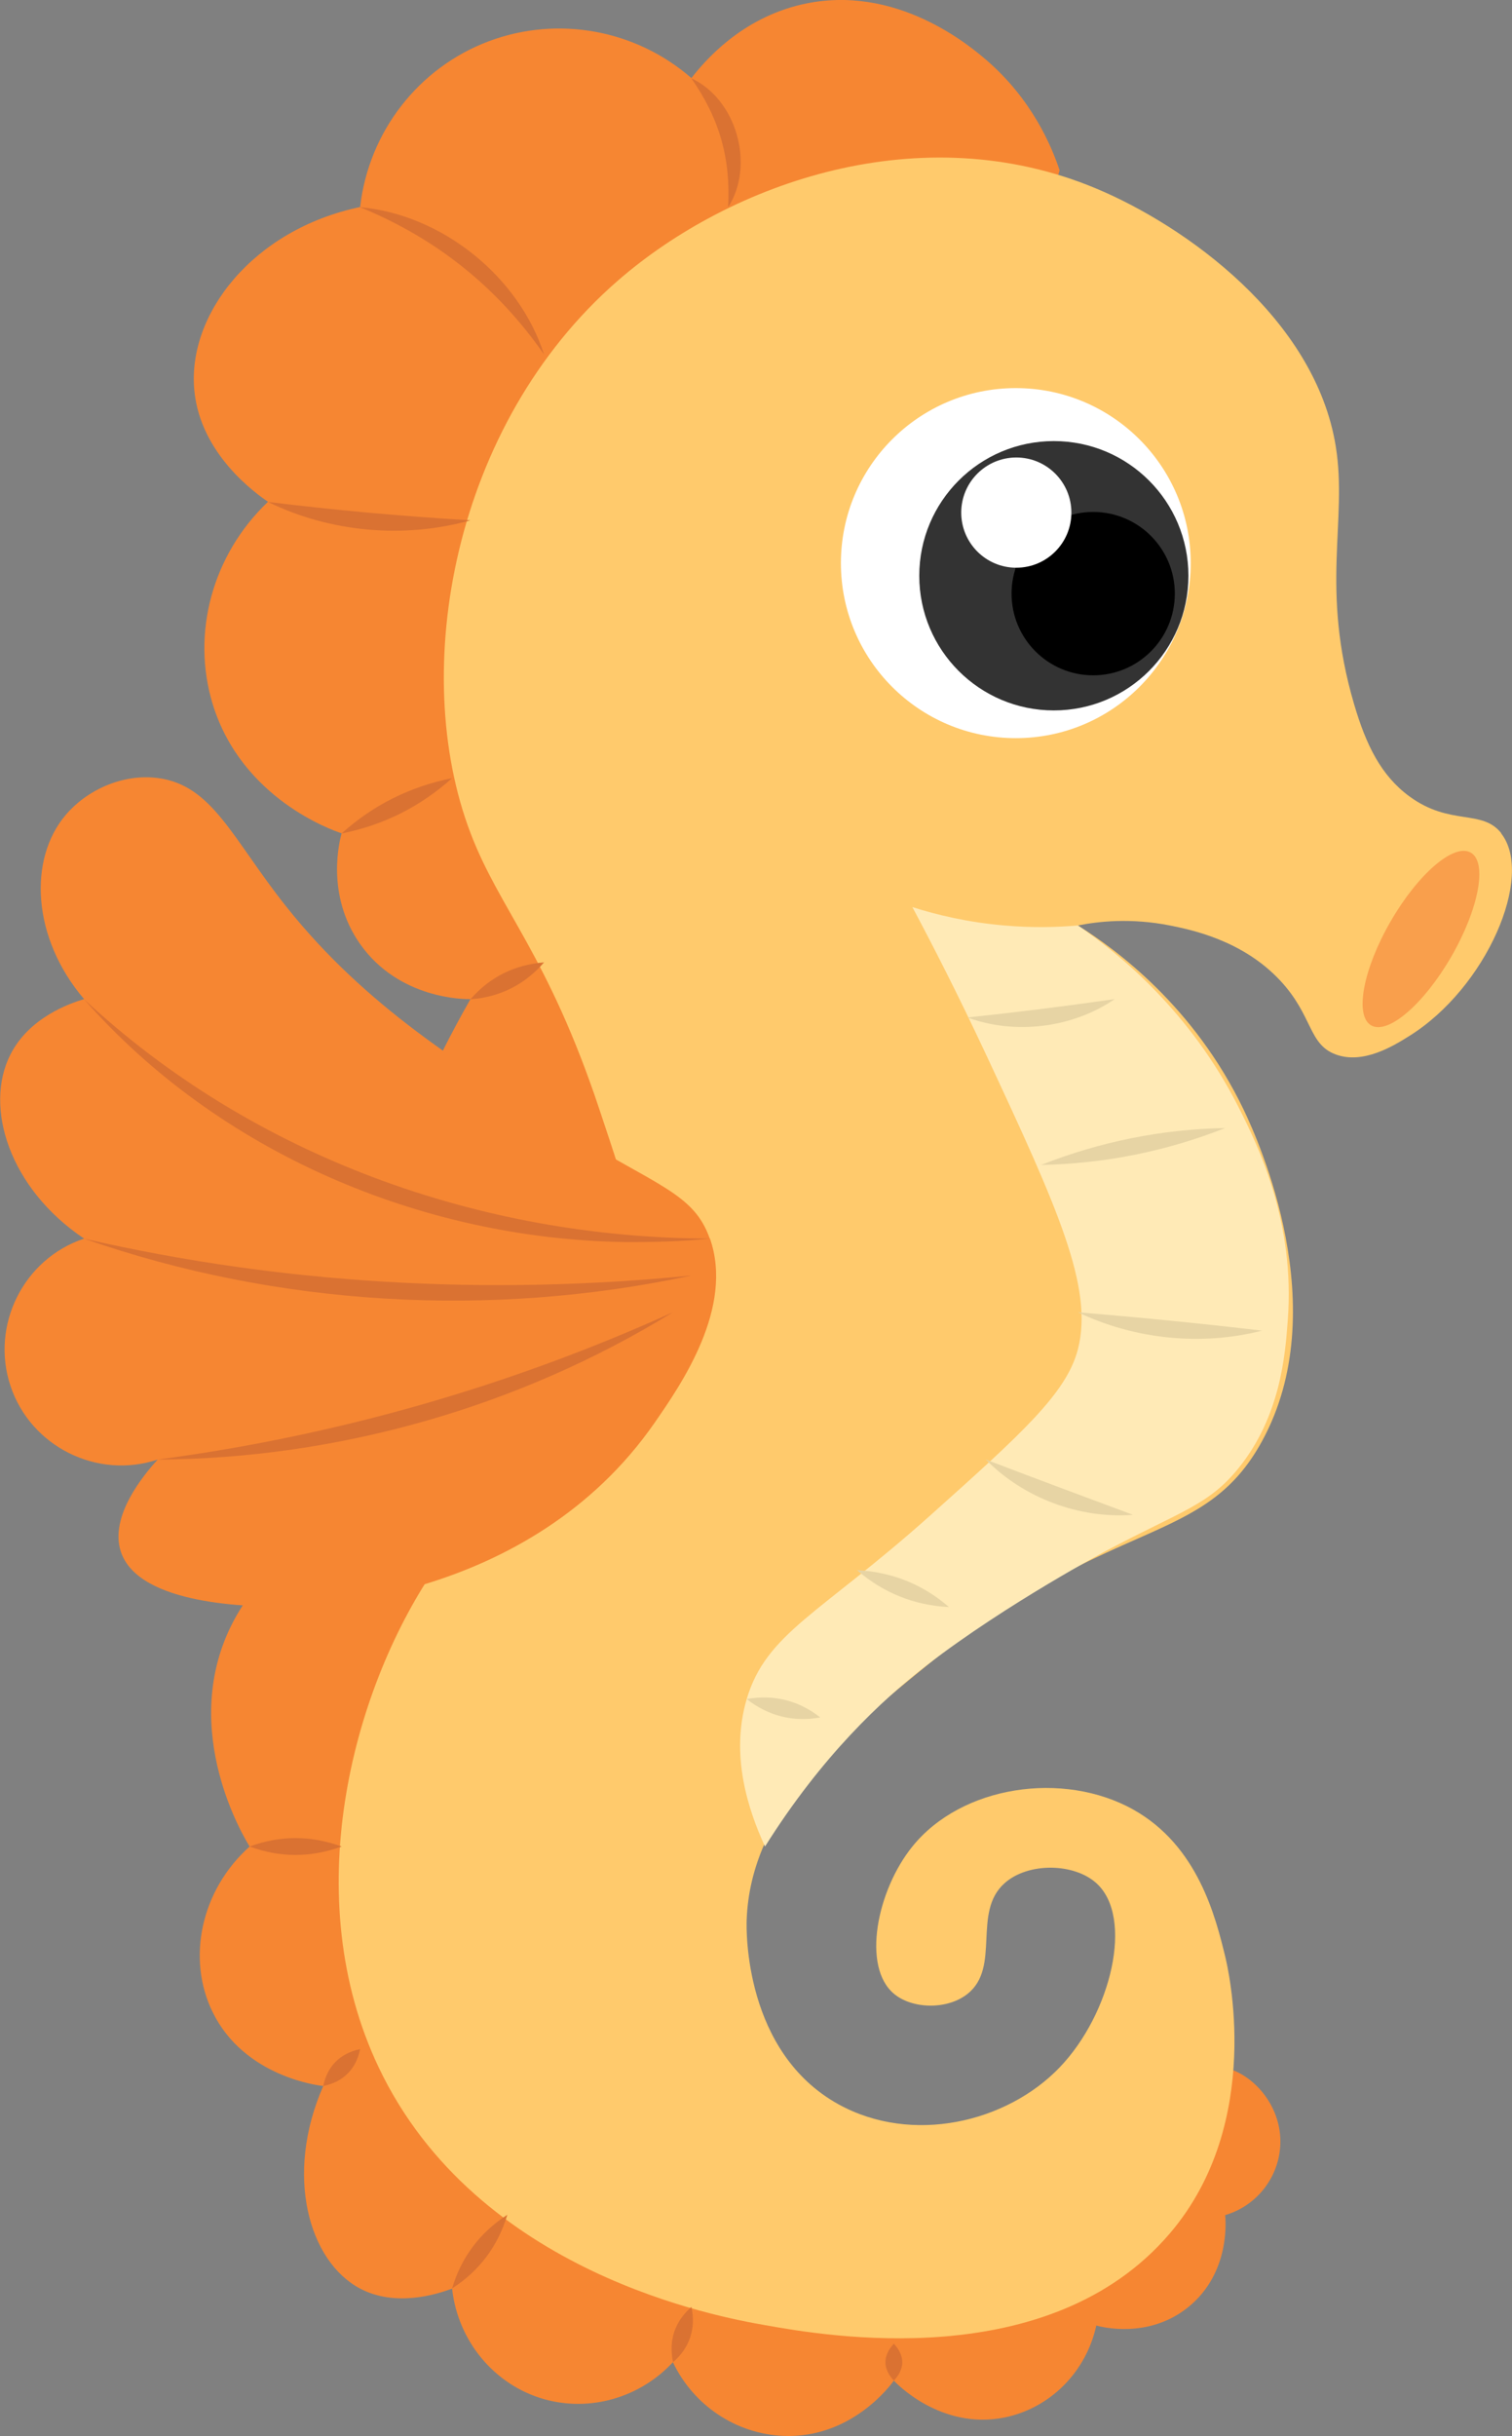 <?xml version="1.0" encoding="UTF-8"?>
<svg id="Layer_2" data-name="Layer 2" xmlns="http://www.w3.org/2000/svg" viewBox="0 0 92.24 148.51">
  <rect x="0" y="0" width="92.24" height="148.51" fill="#808080" stroke="none"/>
  <defs>
    <style>
      .cls-1 {
        fill: #da7232;
      }

      .cls-2 {
        fill: #fff;
      }

      .cls-3 {
        fill: #e7d4a4;
      }

      .cls-4 {
        fill: #f68632;
      }

      .cls-5 {
        fill: #333;
      }

      .cls-6 {
        fill: #f99f4c;
      }

      .cls-7 {
        fill: #ffeab6;
      }

      .cls-8 {
        fill: #ffca6c;
      }
    </style>
  </defs>
  <g id="Layer_1-2" data-name="Layer 1">
    <g>
      <path class="cls-4" d="M64.64,10.38c-.48-1.45-1.68-4.33-4.49-6.74-.95-.81-5.5-4.69-11.23-3.37-3.7.85-5.91,3.42-6.74,4.49-3.4-2.96-8.15-3.82-12.35-2.25-4.3,1.61-7.34,5.53-7.86,10.11-6.53,1.37-10.59,6.55-10.11,11.23.39,3.85,3.74,6.23,4.49,6.74-3.39,3.22-4.7,8.02-3.37,12.35,1.78,5.77,7.33,7.69,7.86,7.86-.12.44-.99,3.73,1.12,6.74,2.38,3.39,6.41,3.38,6.74,3.37-1.17,2.05-2.31,4.3-3.37,6.74-4.19,9.69-5.42,18.82-5.61,25.83-1.23.64-3.97,2.31-5.61,5.61-3.21,6.47.85,13.05,1.12,13.48-2.98,2.66-3.86,6.85-2.25,10.11,1.93,3.92,6.44,4.46,6.74,4.49-2.38,5.42-.89,10.69,2.25,12.35,2.14,1.13,4.63.37,5.61,0,.35,3.2,2.58,5.88,5.61,6.74,2.8.79,5.84-.08,7.86-2.25,1.26,2.64,3.86,4.37,6.74,4.49,4.17.17,6.58-3.14,6.74-3.37.14.16,2.88,3.02,6.74,2.25,2.78-.56,4.99-2.77,5.61-5.61.27.08,3.17.85,5.61-1.12,2.62-2.12,2.27-5.42,2.25-5.61,1.99-.58,3.37-2.42,3.37-4.49,0-2.25-1.69-4.12-3.37-4.49-2.6-.57-4.9,2.46-7.18,4.46-6.44,5.63-17.93,7.57-24,4-6.58-3.87-9.23-15.64-5-28"/>
      <path class="cls-8" d="M91.59,50.8c-1.18-1.5-3.11-.42-5.61-2.25-1.73-1.27-2.64-3.13-3.37-5.61-2.09-7.09-.39-11.19-1.12-15.72-1.26-7.82-9.18-13.45-14.6-15.72-10.64-4.46-22.26-.42-29.2,5.61-10.07,8.75-12.76,23.82-8.98,33.69,1.78,4.67,4.73,7.43,7.86,16.84,1.77,5.31,2.71,8.03,2.25,11.23-1.12,7.64-7.38,9.47-12.35,16.84-5.06,7.5-8.28,19.99-3.37,30.32,5.99,12.6,20.85,15.24,23.58,15.72,3.6.64,17.31,3.07,24.7-5.61,5.79-6.8,3.51-16.25,3.37-16.84-.59-2.42-1.66-6.77-5.61-8.98-4.28-2.39-10.48-1.47-13.48,2.25-2.16,2.67-3.1,7.33-1.12,8.98,1.11.93,3.25.99,4.49,0,2.04-1.63.26-4.96,2.25-6.74,1.44-1.29,4.25-1.24,5.61,0,2.3,2.08.9,7.95-2.25,11.23-3.23,3.36-8.99,4.72-13.48,2.25-5.78-3.19-5.63-10.66-5.61-11.23.24-6.69,5.79-11.32,11.23-15.72,11.15-9.03,16.65-6.97,20.21-13.48,4.42-8.07-.19-18.26-1.12-20.21-3.03-6.31-7.8-9.78-10.11-11.23,1.24-.25,3.24-.47,5.61,0,1.29.26,4.43.89,6.74,3.37,1.99,2.14,1.7,3.87,3.37,4.49,1.68.63,3.55-.53,4.49-1.12,4.71-2.93,7.65-9.76,5.61-12.35Z"/>
      <path class="cls-7" d="M65.76,56.42c-1.28.11-2.8.15-4.49,0-2.23-.19-4.13-.65-5.61-1.12,1.17,2.19,2.75,5.26,4.49,8.98,4.4,9.42,6.57,14.21,5.61,17.97-.69,2.69-3.45,5.16-8.98,10.11-6.73,6.02-10.03,7.17-11.23,11.23-1,3.39.07,6.71,1.12,8.98,3.46-5.51,7.12-8.93,9.89-11.07,4.87-3.75,11-7,11-7,4.51-2.39,6.17-2.74,8-5,2.55-3.16,2.84-6.85,3-9,.46-6.03-1.8-10.63-3-13-2.96-5.84-7.24-9.33-9.8-11.08Z"/>
      <path class="cls-4" d="M43.3,75.51c-.98-2.8-3.26-3.2-8.98-6.74-6.09-3.76-12.03-7.44-16.84-13.48-3.31-4.15-4.5-7.43-7.86-7.86-2.19-.28-4.37.78-5.61,2.25-2.29,2.69-2.07,7.49,1.12,11.23-.95.28-3.36,1.15-4.49,3.37-1.64,3.21-.06,8.18,4.49,11.23-3.7,1.23-5.72,5.29-4.49,8.98,1.23,3.7,5.29,5.72,8.98,4.49-.88.96-2.95,3.47-2.25,5.61,1.09,3.31,8.02,3.36,10.11,3.37.85,0,14.76-.13,22.46-11.23,1.62-2.34,4.85-7,3.37-11.23Z"/>
      <path class="cls-3" d="M59.02,62.03c3.12-.33,5.88-.68,8.98-1.12-2.57,1.76-6.06,2.19-8.98,1.12h0Z"/>
      <path class="cls-3" d="M63.51,71.02c3.6-1.42,7.36-2.18,11.23-2.25-3.6,1.42-7.36,2.17-11.23,2.25h0Z"/>
      <path class="cls-3" d="M65.76,80c3.83.32,7.41.67,11.23,1.12-3.71.95-7.78.53-11.23-1.12h0Z"/>
      <path class="cls-3" d="M60.14,88.98c3.09,1.18,5.89,2.22,8.98,3.37-3.28.25-6.68-1.03-8.98-3.37h0Z"/>
      <path class="cls-3" d="M52.28,95.72c2.12.11,4.01.86,5.61,2.25-2.12-.1-4.01-.87-5.61-2.25h0Z"/>
      <path class="cls-3" d="M45.55,103.58c1.65-.29,3.17.08,4.49,1.12-1.65.3-3.17-.09-4.49-1.12h0Z"/>
      <path class="cls-1" d="M44.42,12.63c.16-2.98-.53-5.41-2.25-7.86,2.77,1.28,3.9,5.31,2.25,7.86h0Z"/>
      <path class="cls-1" d="M33.19,21.61c-2.86-4.11-6.59-7.09-11.23-8.98,5,.45,9.69,4.21,11.23,8.98h0Z"/>
      <path class="cls-1" d="M28.7,31.72c-4.05,1.14-8.58.73-12.35-1.12,4.19.51,8.13.87,12.35,1.12h0Z"/>
      <path class="cls-1" d="M27.58,47.44c-1.93,1.73-4.19,2.87-6.74,3.37,1.93-1.74,4.19-2.86,6.74-3.37h0Z"/>
      <path class="cls-1" d="M33.19,58.67c-1.18,1.36-2.7,2.12-4.49,2.25,1.18-1.36,2.7-2.11,4.49-2.25h0Z"/>
      <path class="cls-1" d="M20.84,112.57c-1.86.68-3.75.69-5.61,0,1.86-.69,3.75-.68,5.61,0h0Z"/>
      <path class="cls-1" d="M21.97,124.92c-.25,1.22-1.02,2-2.25,2.25.25-1.22,1.03-1.99,2.25-2.25h0Z"/>
      <path class="cls-1" d="M30.95,135.02c-.57,1.9-1.7,3.42-3.37,4.49.56-1.9,1.7-3.41,3.37-4.49h0Z"/>
      <path class="cls-1" d="M42.18,140.64c.28,1.32-.1,2.48-1.12,3.37-.28-1.33.1-2.48,1.12-3.37h0Z"/>
      <path class="cls-1" d="M54.53,142.88c.68.73.69,1.52,0,2.25-.69-.73-.68-1.52,0-2.25h0Z"/>
      <path class="cls-1" d="M5.12,60.91c10.3,9.59,24.18,14.56,38.18,14.6-1.75.18-3.51.22-5.27.21-12.36-.22-24.7-5.47-32.91-14.81h0Z"/>
      <path class="cls-1" d="M5.12,75.51c12.14,2.79,24.66,3.48,37.06,2.25-12.23,2.62-25.24,1.88-37.06-2.25h0Z"/>
      <path class="cls-1" d="M9.61,88.98c10.88-1.44,21.45-4.46,31.44-8.98-9.38,5.77-20.43,8.92-31.44,8.98h0Z"/>
      <ellipse class="cls-6" cx="86.69" cy="57.24" rx="6.08" ry="2.14" transform="translate(-6.23 103.7) rotate(-60)"/>
      <circle class="cls-2" cx="61.97" cy="34.33" r="10.67"/>
      <circle class="cls-5" cx="64.29" cy="35.1" r="8.21"/>
      <circle cx="66.69" cy="36.19" r="4.98"/>
      <circle class="cls-2" cx="62" cy="31.25" r="3.36"/>
    </g>
  </g>
</svg>